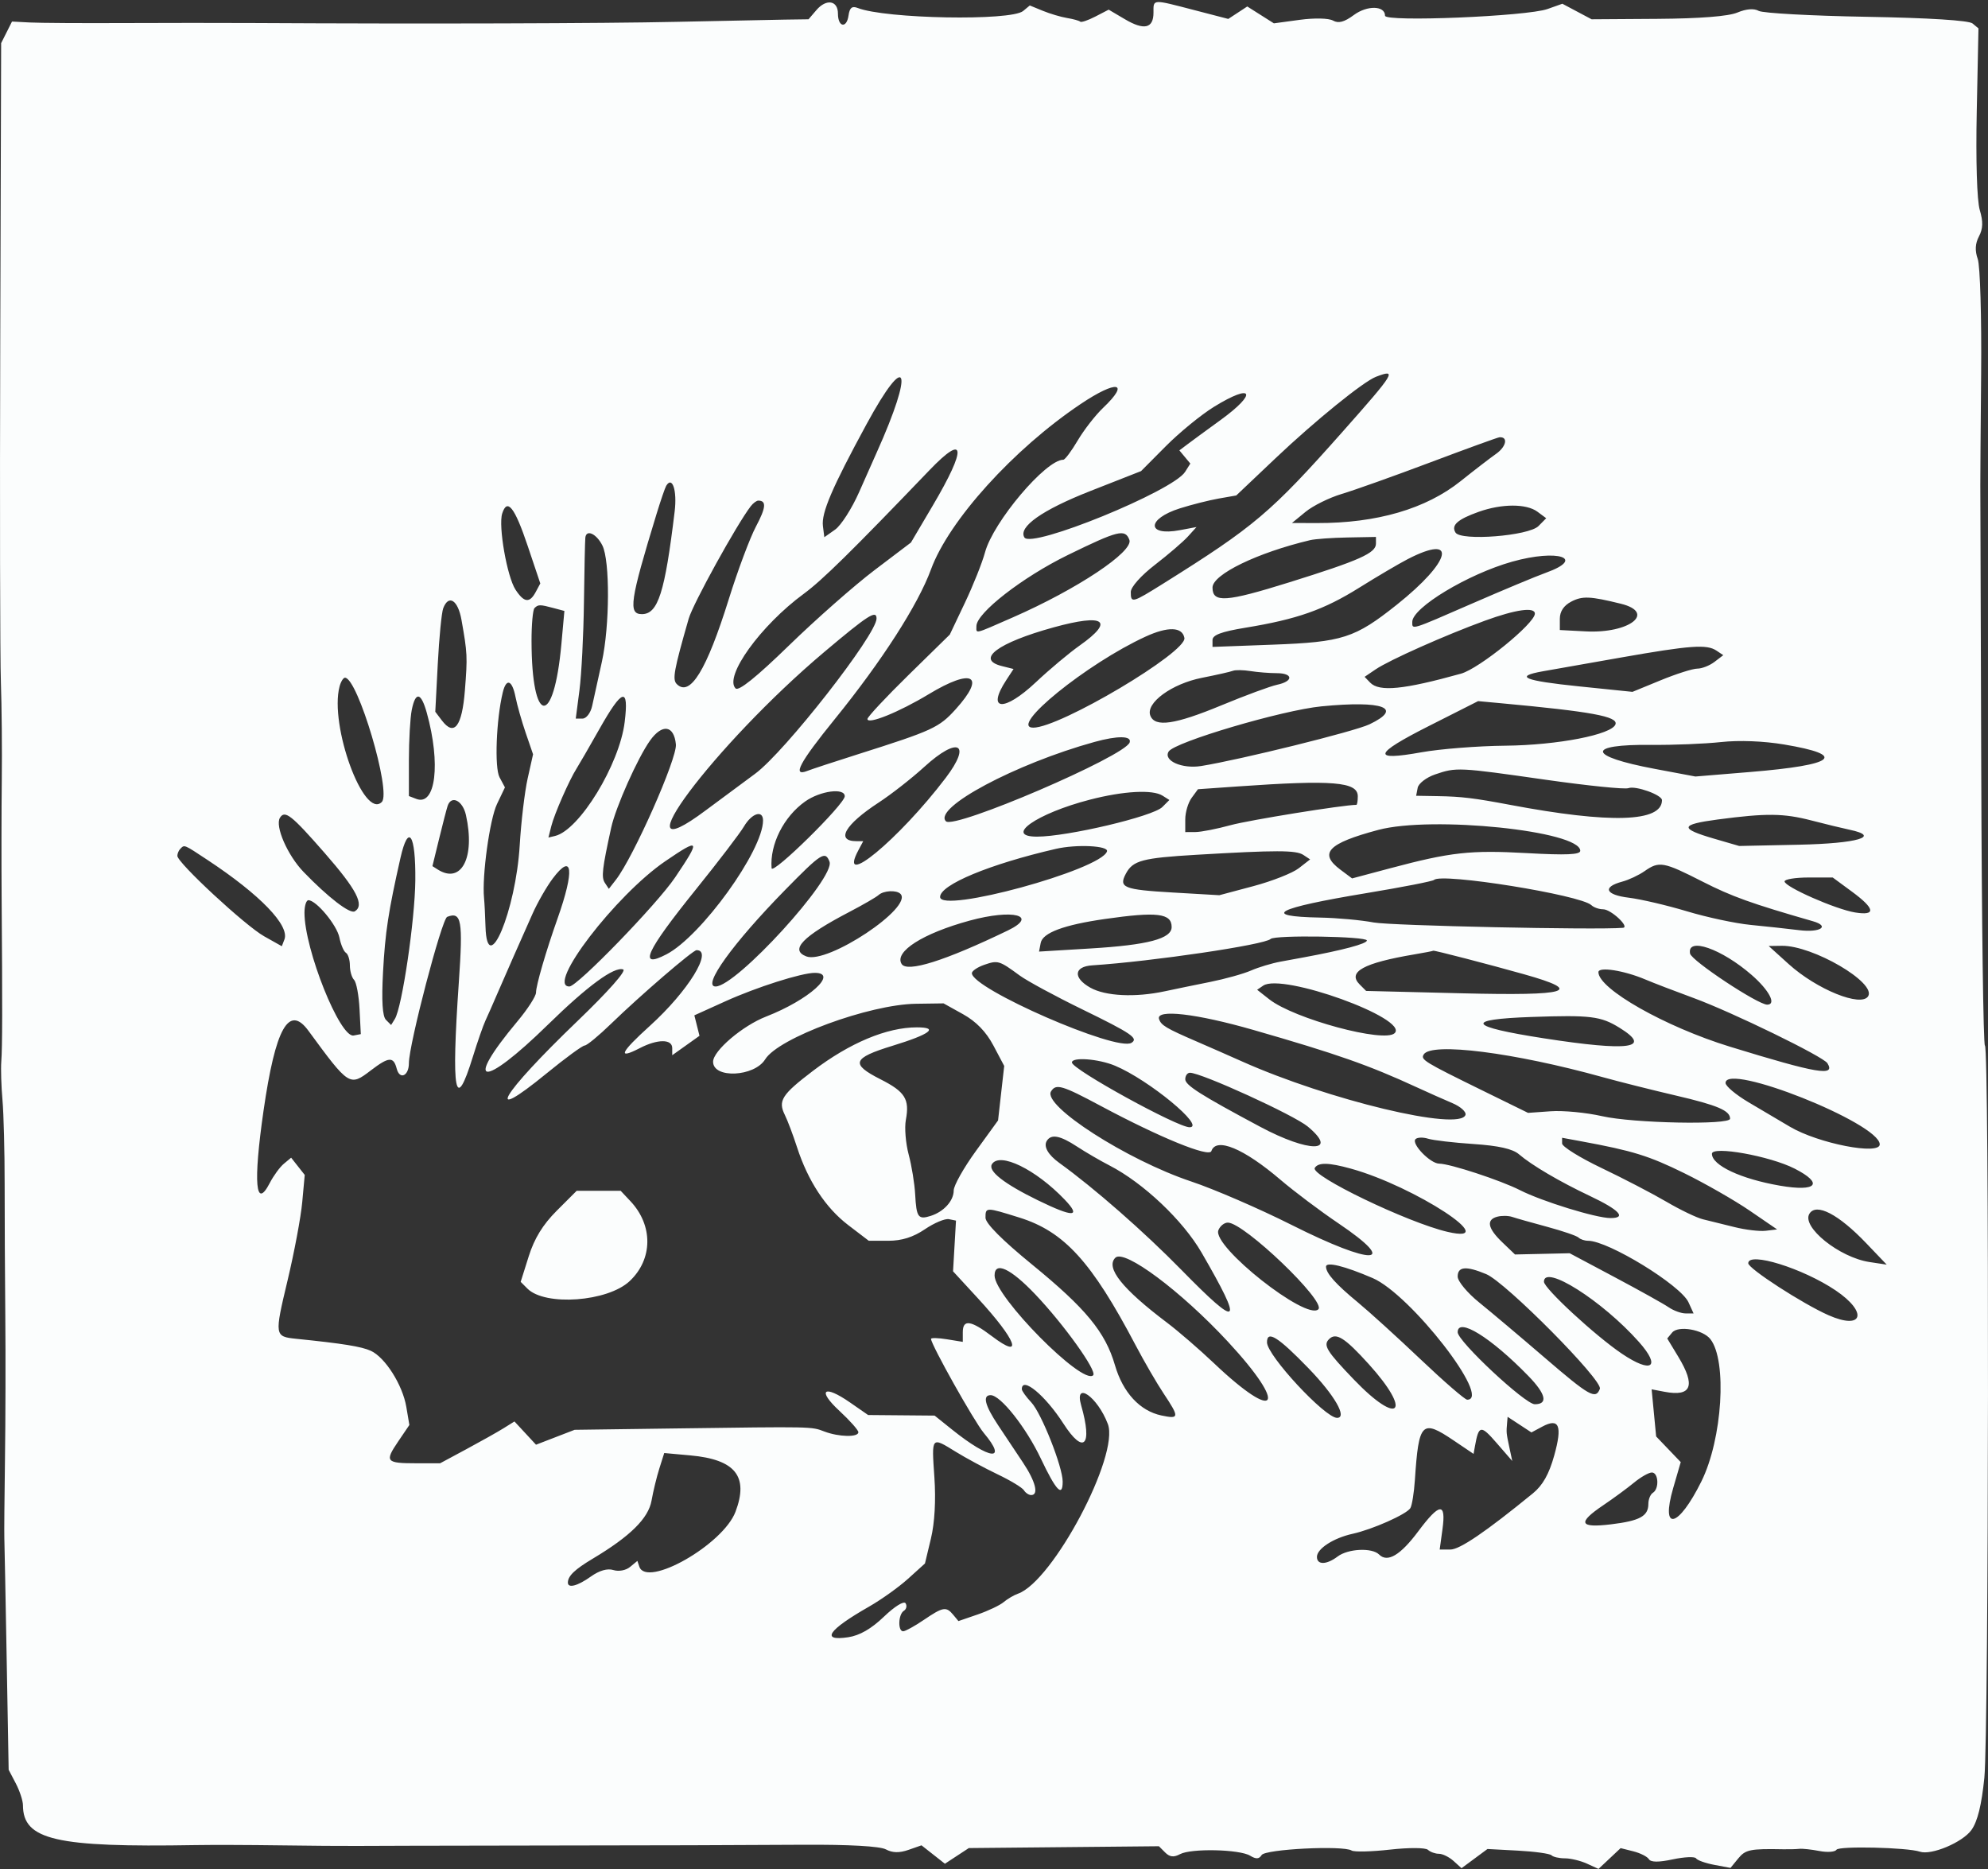 <svg width="300" height="282" viewBox="0 0 300 282" fill="none" xmlns="http://www.w3.org/2000/svg">
<rect x="0" y="0" width="300" height="282" fill="#333333" stroke="none"/>
<path fill-rule="evenodd" clip-rule="evenodd" d="M123.199 1.522L122.011 2.91L118.407 2.96C116.425 2.989 109.099 3.139 102.128 3.294C91.034 3.541 63.831 3.618 38.068 3.474C33.546 3.449 24.759 3.452 18.541 3.48C12.324 3.509 6.016 3.469 4.524 3.393L1.812 3.252L0.992 4.881L0.172 6.509L0.037 51.47C-0.038 76.198 0.005 99.36 0.133 102.94C0.26 106.519 0.322 113.148 0.269 117.67C0.217 122.192 0.207 130.208 0.246 135.483C0.369 151.838 0.357 158.015 0.195 160.148C0.11 161.279 0.19 163.899 0.373 165.972C0.557 168.044 0.704 173.748 0.701 178.647C0.698 183.546 0.742 192.487 0.799 198.516C0.856 204.545 0.835 214.257 0.752 220.098C0.669 225.938 0.625 231.334 0.655 232.088C0.683 232.841 0.842 241.011 1.007 250.244L1.306 267.029L2.383 269.085C2.975 270.215 3.462 271.7 3.464 272.384C3.482 277.62 8.416 278.758 29.504 278.392C31.953 278.349 37.657 278.367 42.179 278.431C46.7 278.496 51.942 278.536 53.826 278.52C55.71 278.504 65.884 278.479 76.435 278.466C103.308 278.429 108.5 278.415 121.132 278.342C128.125 278.301 132.788 278.561 133.685 279.041C134.677 279.572 135.713 279.595 137.086 279.117L139.06 278.428L140.826 279.817L142.591 281.206L144.395 280.024L146.199 278.842L160.543 278.704L174.887 278.566L175.831 279.511C176.521 280.2 177.126 280.267 178.08 279.757C179.753 278.861 187.054 279.023 188.648 279.991C189.546 280.538 190.004 280.512 190.389 279.894C190.945 279.003 202.68 278.414 203.973 279.213C204.357 279.451 206.958 279.389 209.752 279.076C212.609 278.756 215.118 278.769 215.484 279.106C215.841 279.435 216.588 279.704 217.142 279.704C217.697 279.704 218.691 280.194 219.351 280.791L220.552 281.878L222.51 280.43L224.468 278.982L229.071 279.228C231.601 279.364 233.878 279.68 234.13 279.932C234.382 280.183 235.292 280.39 236.154 280.39C237.015 280.39 238.509 280.749 239.472 281.188L241.224 281.986L242.892 280.419L244.56 278.851L246.476 279.332C247.529 279.597 248.587 280.13 248.826 280.518C249.121 280.995 250.287 281.003 252.44 280.544C254.188 280.172 255.764 280.103 255.943 280.393C256.122 280.682 257.365 281.125 258.705 281.377L261.142 281.834L262.31 280.407C263.405 279.069 264.117 278.924 269.13 279.022C269.977 279.038 271.057 279.01 271.528 278.958C271.999 278.906 273.367 279.054 274.569 279.286C275.771 279.519 276.926 279.431 277.135 279.091C277.499 278.503 287.834 278.746 289.719 279.386C291.44 279.97 296.161 277.986 297.5 276.116C298.421 274.83 299.034 272.349 299.449 268.237C300.127 261.518 300.207 157.751 299.534 157.75C299.298 157.749 299.049 139.019 298.98 116.128C298.913 93.236 298.849 73.89 298.841 73.136C298.831 72.382 298.887 64.829 298.964 56.35C299.041 47.872 298.812 40.104 298.455 39.088C298.006 37.813 298.062 36.753 298.638 35.663C299.249 34.503 299.28 33.446 298.758 31.685C298.332 30.253 298.149 24.251 298.303 16.784L298.561 4.281L297.669 3.541C297.112 3.078 291.089 2.7 281.647 2.534C273.326 2.388 266.014 1.987 265.4 1.643C264.681 1.241 263.527 1.332 262.167 1.898C260.806 2.464 256.508 2.801 250.117 2.844L240.183 2.91L237.976 1.737L235.77 0.565L233.523 1.362C230.403 2.469 209.009 3.351 209.009 2.372C209.009 0.84 206.319 0.776 204.31 2.261C202.863 3.331 201.985 3.566 201.161 3.105C200.506 2.738 198.357 2.691 196.127 2.993L192.237 3.522L190.228 2.249L188.219 0.977L186.785 1.917L185.352 2.856L180.223 1.524C173.796 -0.145 174.067 -0.161 174.067 1.903C174.067 4.289 172.659 4.616 169.758 2.904L167.306 1.457L165.293 2.499C164.185 3.071 163.157 3.419 163.008 3.269C162.86 3.121 161.972 2.873 161.037 2.719C160.102 2.565 158.452 2.076 157.369 1.632L155.402 0.825L154.398 1.658C152.548 3.193 133.608 2.845 129.417 1.199C128.573 0.868 128.212 1.169 128.047 2.344C127.764 4.341 126.45 4.102 126.45 2.053C126.45 0.061 124.695 -0.226 123.199 1.522ZM207.639 56.852C205.736 57.58 198.433 63.502 192.473 69.151L186.557 74.757L183.908 75.222C182.453 75.478 179.819 76.143 178.056 76.701C173.008 78.298 172.996 80.941 178.042 79.994L180.557 79.522L179.265 80.949C178.555 81.734 176.324 83.649 174.308 85.205C172.181 86.845 170.642 88.574 170.642 89.32C170.642 91.048 170.833 90.998 175.564 88.038C189.308 79.437 191.772 77.351 202.561 65.189C210.533 56.202 210.896 55.605 207.639 56.852ZM130.736 64.058C125.547 73.616 123.933 77.388 124.183 79.374L124.395 81.056L126.025 79.907C126.922 79.275 128.555 76.722 129.654 74.234C130.754 71.746 131.931 69.094 132.27 68.34C138.014 55.586 136.949 52.613 130.736 64.058ZM163.05 60.977C152.932 67.772 143.191 78.539 140.492 85.912C138.541 91.243 133.078 99.743 125.973 108.503C120.644 115.072 119.497 117.233 121.826 116.317C122.485 116.057 125.954 114.917 129.533 113.783C140.747 110.23 141.712 109.785 144.22 107.009C148.843 101.891 146.777 100.74 140.153 104.741C135.675 107.446 130.904 109.376 130.904 108.483C130.904 108.173 133.7 105.181 137.117 101.833L143.33 95.746L145.609 90.95C146.862 88.312 148.227 84.891 148.642 83.348C149.881 78.747 157.808 69.368 160.458 69.368C160.712 69.368 161.692 68.057 162.636 66.456C163.58 64.855 165.306 62.639 166.47 61.532C170.597 57.608 168.561 57.277 163.05 60.977ZM183.214 61.37C181.273 62.566 178 65.24 175.939 67.312L172.192 71.081L164.542 74.086C157.269 76.943 153.615 79.517 154.591 81.096C155.651 82.812 177.011 74.092 178.837 71.198L179.627 69.945L178.801 68.95L177.974 67.954L179.276 66.974C179.991 66.434 182.188 64.825 184.158 63.398C189.845 59.279 189.124 57.728 183.214 61.37ZM215.86 69.759C210.396 71.817 204.384 73.959 202.5 74.52C200.616 75.081 198.15 76.298 197.019 77.225L194.964 78.91L198.732 78.921C207.767 78.948 215.19 76.78 220.435 72.582C222.408 71.003 224.813 69.152 225.779 68.469C227.318 67.382 227.614 65.872 226.268 65.98C226.008 66 221.324 67.701 215.86 69.759ZM140.249 70.955C128.509 83.193 124.084 87.544 121.297 89.59C114.786 94.37 109.223 102.087 111.005 103.869C111.463 104.327 114.142 102.173 119.071 97.381C123.129 93.436 128.929 88.329 131.958 86.033L137.466 81.859L140.764 76.273C145.932 67.521 145.713 65.258 140.249 70.955ZM100.534 73.296C100.36 73.585 99.698 75.517 99.064 77.59C95.062 90.674 94.772 92.662 96.862 92.662C99.3 92.662 100.333 89.428 101.812 77.15C102.192 73.993 101.457 71.773 100.534 73.296ZM113.285 76.391C111.167 79.147 104.575 91.094 103.927 93.348C101.695 101.123 101.439 102.524 102.125 103.211C104.129 105.215 106.628 101.134 109.986 90.378C111.333 86.063 113.176 81.14 114.081 79.438C115.596 76.588 115.69 75.534 114.43 75.534C114.162 75.534 113.647 75.92 113.285 76.391ZM75.783 77.487C75.181 79.383 76.521 87.03 77.797 88.976C79.085 90.943 79.925 91.037 80.845 89.318L81.535 88.03L79.621 82.337C77.668 76.523 76.541 75.098 75.783 77.487ZM223.14 77.226C219.945 78.365 218.959 79.246 219.643 80.353C220.456 81.667 230.696 80.865 232.168 79.371L233.331 78.191L232.002 77.205C230.344 75.977 226.62 75.985 223.14 77.226ZM88.33 81.13C88.278 81.632 88.183 86.051 88.119 90.95C88.055 95.848 87.751 101.784 87.444 104.138L86.885 108.421H87.912C88.477 108.421 89.126 107.572 89.354 106.536C89.582 105.501 90.244 102.494 90.826 99.856C92.016 94.456 92.059 84.6 90.902 82.3C90.006 80.518 88.466 79.817 88.33 81.13ZM161.146 83.741C154.293 87.093 147.347 92.493 147.347 94.469C147.347 95.654 146.87 95.768 152.835 93.156C162.553 88.9 171.104 83.208 170.427 81.445C169.784 79.769 168.744 80.026 161.146 83.741ZM197.704 81.5C189.734 83.392 182.974 86.674 182.974 88.652C182.974 90.987 184.979 90.852 194.51 87.879C205.176 84.552 207.639 83.454 207.639 82.025V81.015L203.357 81.095C201.002 81.138 198.458 81.321 197.704 81.5ZM212.435 84.362C211.116 85.042 207.813 86.988 205.095 88.686C199.765 92.016 195.726 93.435 187.941 94.712C184.314 95.308 182.974 95.808 182.974 96.568V97.608L192.054 97.27C202.599 96.878 204.45 96.283 210.777 91.248C219.025 84.685 220.048 80.436 212.435 84.362ZM228.193 84.746C221.513 86.626 213.12 91.686 213.12 93.831C213.12 95.045 212.762 95.154 222.177 91.052C226.805 89.036 231.799 86.952 233.277 86.42C239.391 84.219 235.092 82.804 228.193 84.746ZM237.1 90.78C235.977 91.367 235.387 92.258 235.387 93.368V95.06L239.296 95.265C245.912 95.611 249.96 92.416 244.585 91.091C239.94 89.947 238.786 89.898 237.1 90.78ZM66.886 91.772C66.64 92.412 66.27 96.189 66.063 100.165L65.687 107.393L66.68 108.703C68.539 111.156 69.723 109.618 70.153 104.193C70.56 99.063 70.537 98.574 69.639 93.519C69.108 90.533 67.703 89.641 66.886 91.772ZM80.661 91.749C80.409 92 80.207 94.236 80.211 96.716C80.232 109.475 83.571 109.826 84.716 97.191L85.17 92.181L83.543 91.746C81.475 91.193 81.216 91.193 80.661 91.749ZM224.082 93.652C218.132 95.82 209.67 99.588 207.6 100.99L205.926 102.123L206.765 102.994C208.138 104.417 211.802 104.057 220.47 101.645C223.23 100.877 231.619 94.063 231.619 92.588C231.619 91.549 228.734 91.956 224.082 93.652ZM124.353 98.403C107.82 112.341 92.651 132.626 106.518 122.254C108.437 120.819 111.786 118.338 113.96 116.741C118.428 113.459 132.274 95.76 132.274 93.331C132.274 91.98 131.02 92.783 124.353 98.403ZM158.994 94.659C150.554 96.987 147.193 99.496 151.175 100.496L152.949 100.94L151.861 102.601C148.789 107.288 151.507 107.474 156.352 102.907C158.371 101.005 161.333 98.525 162.934 97.393C168.257 93.635 166.678 92.539 158.994 94.659ZM172.87 96.055C164.028 100.11 152.089 109.791 155.932 109.791C159.959 109.791 179.143 98.397 178.733 96.249C178.414 94.571 176.261 94.501 172.87 96.055ZM244.636 99.205C239.549 100.099 234.231 101.036 232.818 101.287C228.418 102.07 229.95 102.706 238.299 103.563L246.349 104.389L250.617 102.637C252.965 101.673 255.45 100.884 256.139 100.884C256.828 100.884 257.99 100.428 258.722 99.869L260.052 98.855L259.024 98.167C257.561 97.189 255.11 97.365 244.636 99.205ZM186.057 101.212C185.68 101.361 183.573 101.837 181.376 102.271C176.819 103.171 172.859 106.069 173.589 107.971C174.28 109.772 177.284 109.337 184.344 106.411C187.924 104.928 191.7 103.534 192.737 103.314C195.219 102.787 195.159 101.569 192.651 101.569C191.568 101.569 189.795 101.428 188.712 101.255C187.629 101.083 186.434 101.063 186.057 101.212ZM51.237 103.594C49.698 109.48 54.91 123.711 57.615 121.007C59.099 119.523 53.98 102.254 52.056 102.254C51.799 102.254 51.43 102.857 51.237 103.594ZM75.869 104.481C74.883 108.564 74.606 115.83 75.382 117.279L76.198 118.804L74.997 121.32C73.9 123.621 72.718 132.182 73.043 135.483C73.117 136.237 73.217 138.19 73.265 139.822C73.499 147.764 77.836 137.432 78.429 127.521C78.64 123.987 79.18 119.457 79.627 117.453L80.442 113.811L79.339 110.602C78.733 108.837 78.038 106.391 77.795 105.166C77.284 102.582 76.403 102.269 75.869 104.481ZM62.133 107.136C61.898 108.314 61.705 111.715 61.705 114.694V120.111L62.832 120.543C65.749 121.663 66.532 115.217 64.409 107.564C63.541 104.434 62.705 104.277 62.133 107.136ZM90.474 109.962C88.93 112.694 87.37 115.392 87.009 115.957C85.914 117.672 83.651 122.828 83.193 124.653L82.761 126.37L83.764 126.131C87.431 125.256 93.49 115.34 94.269 108.934C94.922 103.581 93.929 103.85 90.474 109.962ZM199.417 106.576C193.516 107.15 177.241 111.962 176.356 113.393C175.506 114.768 178.367 116.043 181.261 115.579C187.152 114.633 204.406 110.362 206.645 109.294C211.835 106.819 208.767 105.665 199.417 106.576ZM215.604 109.554C207.24 113.782 206.935 114.866 214.49 113.509C217.316 113.001 223.02 112.553 227.165 112.512C235.059 112.434 243.287 110.834 243.789 109.278C244.167 108.103 240.16 107.368 226.48 106.104L223.054 105.788L215.604 109.554ZM98.092 111.741C96.226 114.361 92.91 121.793 92.237 124.864C90.871 131.089 90.724 132.366 91.279 133.208L91.877 134.113L92.943 132.743C95.594 129.335 102.201 114.424 101.996 112.313C101.715 109.42 99.931 109.159 98.092 111.741ZM165.16 111.948C153.24 115.242 140.746 121.917 142.75 123.92C144.002 125.173 169.785 114.103 170.473 112.018C170.806 111.008 168.66 110.98 165.16 111.948ZM259.709 111.964C257.26 112.231 252.543 112.422 249.227 112.388C239.258 112.285 239.499 114.091 249.709 116.009L255.847 117.162L264.106 116.481C277.023 115.416 278.848 113.946 269.253 112.333C266.136 111.81 262.435 111.667 259.709 111.964ZM139.468 115.719C137.584 117.438 134.487 119.859 132.587 121.099C127.491 124.425 126.064 126.919 129.255 126.919H130.266L129.557 128.244C126.247 134.43 135.642 126.666 142.703 117.382C146.696 112.131 144.588 111.047 139.468 115.719ZM216.554 116.852C215.24 117.302 214.061 118.21 213.935 118.869L213.704 120.068L217.009 120.124C220.545 120.184 222.447 120.414 227.85 121.433C243.027 124.296 250.802 124.057 250.802 120.73C250.802 119.935 246.81 118.506 245.738 118.917C245.2 119.123 239.568 118.55 233.222 117.645C220.036 115.761 219.778 115.749 216.554 116.852ZM186.843 118.656L180.778 119.081L179.82 120.391C179.294 121.111 178.863 122.566 178.863 123.624V125.549L180.405 125.541C181.252 125.537 183.642 125.069 185.714 124.501C188.505 123.737 202.743 121.438 204.683 121.438C204.802 121.438 204.898 120.857 204.898 120.148C204.898 117.962 201.137 117.651 186.843 118.656ZM121.508 120.924C118.264 123.217 116.152 127.41 116.437 130.996C116.525 132.105 127.478 121.334 127.478 120.139C127.478 118.831 123.784 119.317 121.508 120.924ZM164.475 120.655C156.445 122.731 151.43 126.234 156.487 126.234C161.083 126.234 173.981 123.188 175.401 121.768L176.465 120.704L175.437 120.053C173.934 119.103 169.549 119.343 164.475 120.655ZM67.546 121.609C67.39 122.081 66.811 124.315 66.259 126.575L65.255 130.684L66.049 131.189C69.626 133.465 71.742 129.393 70.314 122.98C69.823 120.775 68.102 119.923 67.546 121.609ZM42.245 123.387C41.468 124.643 43.386 129.048 45.799 131.549C49.514 135.401 52.824 137.946 53.542 137.503C55.042 136.576 53.837 134.242 49.005 128.715C43.983 122.97 42.987 122.186 42.245 123.387ZM112.271 124.696C111.658 125.735 108.411 129.988 105.056 134.149C97.435 143.6 96.226 146.253 100.571 143.991C105.815 141.262 115.146 128.334 115.146 123.798C115.146 122.157 113.459 122.684 112.271 124.696ZM259.195 123.65C253.504 124.405 253.4 125.012 258.696 126.551L262.454 127.644L271.474 127.453C280.339 127.265 283.925 126.204 279.113 125.193C278.049 124.97 275.464 124.342 273.367 123.798C269.145 122.702 266.552 122.676 259.195 123.65ZM207.981 125.221C200.367 127.254 198.955 128.742 202.284 131.228L204.038 132.537L209.778 131.008C218.932 128.57 221.873 128.244 230.42 128.72C236.351 129.051 238.47 128.958 238.47 128.37C238.47 125.366 216.093 123.055 207.981 125.221ZM60.429 129.457C58.607 137.514 58.123 140.683 57.801 146.685C57.569 151 57.713 153.347 58.24 153.874L59.021 154.656L59.584 153.746C60.676 151.979 62.617 138.83 62.675 132.809C62.741 125.83 61.626 124.164 60.429 129.457ZM27.22 128.061C26.969 128.312 26.763 128.794 26.763 129.133C26.763 130.171 37.006 139.665 39.85 141.264L42.529 142.769L42.921 141.749C43.732 139.635 39.248 134.996 31.354 129.778C27.701 127.364 27.854 127.428 27.22 128.061ZM100.406 129.935C92.898 135.056 82.338 148.844 85.924 148.844C87.113 148.844 99.147 136.434 101.87 132.4C105.782 126.603 105.641 126.364 100.406 129.935ZM159.337 128.079C149.356 130.381 141.866 133.492 141.866 135.336C141.866 137.876 166.144 131.249 167.051 128.461C167.332 127.6 162.461 127.359 159.337 128.079ZM180.576 128.97C172.389 129.452 170.965 129.831 169.906 131.81C168.776 133.921 169.547 134.233 176.957 134.663L184.002 135.072L189.14 133.703C191.966 132.95 195.049 131.735 195.991 131.002L197.704 129.67L196.677 128.99C195.582 128.266 192.597 128.263 180.576 128.97ZM118.474 134.284C110.595 142.324 105.898 148.844 107.986 148.844C111.122 148.844 126.106 132.428 125.177 130.009C124.533 128.331 123.934 128.712 118.474 134.284ZM83.407 132.559C82.482 133.79 81.109 136.186 80.357 137.881C79.605 139.577 78.305 142.506 77.469 144.39C76.633 146.274 75.487 148.895 74.923 150.214C74.359 151.533 73.611 153.228 73.26 153.982C72.909 154.736 72.055 157.189 71.361 159.434C68.678 168.112 68.084 164.958 69.241 148.184C69.884 138.856 69.643 137.507 67.484 138.336C66.664 138.651 61.705 157.596 61.705 160.413C61.705 162.346 60.318 162.973 59.866 161.245C59.379 159.382 58.679 159.431 55.942 161.519C52.763 163.944 52.686 163.895 46.544 155.524C43.586 151.491 41.568 155.096 39.761 167.64C38.197 178.503 38.56 182.651 40.712 178.489C41.281 177.39 42.238 176.083 42.84 175.584L43.935 174.675L44.96 175.976L45.986 177.277L45.609 181.387C45.402 183.648 44.407 188.957 43.398 193.184C41.401 201.554 41.418 201.665 44.721 202.003C51.789 202.725 54.543 203.169 55.96 203.815C58.12 204.799 60.754 208.959 61.314 212.271L61.776 215.006L60.086 217.496C58.026 220.531 58.234 220.783 62.805 220.783H66.417L70.398 218.644C72.588 217.467 75.112 216.047 76.007 215.489L77.634 214.473L79.262 216.227L80.888 217.982L83.801 216.858L86.712 215.734L101.785 215.53C122.866 215.244 122.418 215.235 124.405 215.991C126.59 216.821 129.533 216.882 129.533 216.097C129.533 215.781 128.249 214.333 126.678 212.88C123.256 209.714 124.3 208.857 128.248 211.592L131.004 213.502L136.022 213.545L141.04 213.589L143.679 215.705C149.408 220.296 152.135 220.585 148.461 216.211C147.021 214.496 140.496 202.868 140.496 202.016C140.496 201.834 141.575 201.86 142.894 202.074L145.291 202.464V201.004C145.291 199.028 146.493 199.194 149.691 201.615C154.56 205.299 153.413 202.233 147.536 195.853L143.82 191.819L144.042 187.994L144.264 184.168L143.197 183.952C142.61 183.833 140.978 184.518 139.569 185.474C137.808 186.669 136.087 187.211 134.055 187.211H131.101L128.003 184.846C124.589 182.24 121.927 178.187 120.27 173.079C119.674 171.243 118.853 169.067 118.446 168.245C117.375 166.086 117.96 165.164 122.685 161.571C128.239 157.347 133.822 155.01 138.358 155.01C141.745 155.01 140.38 156.044 134.684 157.791C128.625 159.65 128.309 160.533 132.873 162.846C136.59 164.728 137.284 165.842 136.698 168.976C136.479 170.15 136.67 172.498 137.123 174.194C137.576 175.889 138.018 178.598 138.104 180.214C138.29 183.682 138.56 184.057 140.44 183.461C142.431 182.828 143.921 181.183 143.921 179.615C143.921 178.883 145.426 176.207 147.267 173.669L150.612 169.055L151.076 164.944L151.541 160.833L149.909 157.75C148.816 155.683 147.309 154.128 145.334 153.03L142.389 151.392L138.228 151.451C131.165 151.551 117.474 156.593 115.472 159.832C113.834 162.483 107.609 162.773 107.609 160.198C107.609 158.551 112.053 154.765 115.609 153.382C122.043 150.879 126.602 146.788 122.959 146.788C120.958 146.788 114.177 148.944 109.449 151.085L104.781 153.198L105.169 154.741L105.556 156.285L103.5 157.75L101.443 159.214V158.139C101.443 156.753 99.235 156.754 96.549 158.144C93.105 159.924 93.607 158.821 98.082 154.772C103.838 149.563 107.66 143.362 105.116 143.362C104.555 143.362 96.641 150.175 92.225 154.458C90.358 156.269 88.561 157.75 88.231 157.75C87.902 157.75 85.327 159.634 82.509 161.936C72.803 169.868 75.565 165.176 87.154 154.049C91.759 149.627 94.571 146.454 94.043 146.272C92.688 145.806 88.658 148.763 82.677 154.613C72.747 164.324 69.817 163.982 78.103 154.079C79.635 152.248 80.889 150.302 80.889 149.754C80.889 148.685 82.389 143.525 84.121 138.638C86.743 131.242 86.425 128.54 83.407 132.559ZM248.167 131.445C247.304 132.05 245.791 132.76 244.805 133.023C241.763 133.837 242.243 135.013 245.794 135.448C247.607 135.67 251.556 136.594 254.571 137.501C257.585 138.409 261.902 139.33 264.162 139.55C266.423 139.77 269.738 140.13 271.528 140.35C274.702 140.74 276.206 139.753 273.583 139C264.274 136.325 261.342 135.272 256.898 133.008C251.019 130.013 250.375 129.898 248.167 131.445ZM216.411 132.763C216.211 132.963 211.613 133.86 206.191 134.758C192.475 137.028 190.12 138.275 199.222 138.447C201.779 138.495 205.412 138.827 207.296 139.185C209.865 139.672 240.93 140.338 244.914 139.991C245.993 139.897 243.106 137.196 241.926 137.196C241.306 137.196 240.507 136.917 240.148 136.575C238.533 135.032 217.516 131.658 216.411 132.763ZM269.301 132.992C269.301 133.805 277.013 137.2 279.937 137.674C283.148 138.195 282.978 137.115 279.443 134.515L276.568 132.4H272.934C270.936 132.4 269.301 132.667 269.301 132.992ZM132.582 135.045C132.225 135.369 130.236 136.519 128.163 137.601C121.119 141.278 119.136 143.329 121.679 144.305C124.868 145.529 137.889 136.874 135.88 134.865C135.277 134.262 133.33 134.367 132.582 135.045ZM45.947 137.71C45.946 143.256 51.305 156.636 53.368 156.239L54.449 156.031L54.257 152.266C54.152 150.195 53.781 148.208 53.432 147.85C53.083 147.492 52.798 146.509 52.798 145.664C52.798 144.819 52.53 143.963 52.202 143.76C51.873 143.557 51.431 142.522 51.219 141.46C50.843 139.579 47.725 135.826 46.539 135.826C46.213 135.826 45.947 136.674 45.947 137.71ZM146.319 138.906C139.253 140.835 134.917 143.598 136.058 145.444C136.881 146.777 142.598 144.975 152.088 140.394C156.786 138.127 152.874 137.117 146.319 138.906ZM166.722 138.662C160.539 139.55 157.343 140.742 157.048 142.271L156.797 143.577L164.576 143.107C173.222 142.584 176.808 141.637 176.808 139.872C176.808 137.792 174.617 137.529 166.722 138.662ZM191.744 141.673C190.867 142.549 173.895 145.059 164.825 145.654C162.052 145.836 161.899 147.532 164.522 149.015C166.807 150.307 171.3 150.527 175.78 149.566C177.287 149.243 180.37 148.608 182.631 148.155C184.892 147.701 187.667 146.926 188.798 146.431C189.928 145.937 191.932 145.334 193.251 145.092C194.57 144.851 196.111 144.568 196.677 144.463C202.683 143.352 206.269 142.394 206.269 141.903C206.269 141.271 192.366 141.05 191.744 141.673ZM255.039 143.876C255.241 144.947 265.265 151.584 266.678 151.584C268.12 151.584 266.978 149.403 264.334 147.104C259.775 143.14 254.558 141.329 255.039 143.876ZM269.927 145.467C274.163 149.296 280.867 152.008 281.914 150.315C283.18 148.265 273.545 142.639 268.879 142.705L266.903 142.734L269.927 145.467ZM213.462 143.996C205.756 145.295 203.291 146.649 205.185 148.542L206.155 149.514L220.6 149.871C236.848 150.273 239.141 149.575 230.016 147.007C224.586 145.479 216.382 143.352 216.287 143.448C216.241 143.495 214.97 143.742 213.462 143.996ZM148.546 145.567C147.51 145.925 146.662 146.496 146.662 146.837C146.662 149.178 168.521 158.718 170.742 157.346C171.846 156.663 170.748 155.916 163.293 152.282C159.233 150.302 154.986 148.004 153.856 147.173C150.795 144.925 150.589 144.863 148.546 145.567ZM241.21 146.684C241.21 149.21 251.303 154.93 261.043 157.923C274.265 161.987 277.023 162.454 275.767 160.422C275.149 159.421 261.413 152.728 255.598 150.593C252.772 149.555 249.489 148.295 248.302 147.791C245.066 146.419 241.21 145.817 241.21 146.684ZM190.624 148.715L189.709 149.338L191.537 150.776C195.293 153.73 208.937 157.411 210.465 155.883C212.654 153.694 193.483 146.768 190.624 148.715ZM174.907 153.762C175.222 154.706 175.961 155.147 180.576 157.142C182.46 157.957 185.543 159.311 187.427 160.152C200.504 165.991 220.272 170.725 221.146 168.227C221.306 167.772 220.413 166.967 219.162 166.439C217.912 165.91 215.501 164.838 213.805 164.056C206.573 160.72 201.717 159.016 189.14 155.4C180.525 152.923 174.393 152.217 174.907 153.762ZM231.105 153.443C220.85 153.8 221.482 154.882 232.989 156.666C245.904 158.669 249.417 158.176 244.386 155.067C241.561 153.321 240.021 153.133 231.105 153.443ZM214.846 159.098C214.359 159.888 214.88 160.207 223.739 164.552L230.591 167.913L234.017 167.67C235.901 167.536 239.388 167.87 241.767 168.412C246.463 169.483 261.079 169.773 261.079 168.796C261.079 167.569 259.203 166.768 252.858 165.289C249.278 164.454 244.345 163.214 241.896 162.534C228.49 158.809 216.005 157.223 214.846 159.098ZM161.76 160.32C161.811 161.362 177.666 170.083 179.511 170.083C182.03 170.083 173.364 162.929 168.264 160.798C165.754 159.75 161.718 159.452 161.76 160.32ZM178.863 162.837C178.863 163.74 181.191 165.216 190.168 170.012C197.545 173.951 202.086 173.93 197.353 169.979C195.28 168.248 181.288 161.861 179.569 161.861C179.181 161.861 178.863 162.3 178.863 162.837ZM260.395 163.403C260.396 163.874 261.958 165.184 263.867 166.315C265.776 167.445 268.595 169.111 270.131 170.017C274.4 172.535 283.713 174.348 283.663 172.652C283.57 169.456 260.392 160.243 260.395 163.403ZM158.606 164.674C157.284 166.814 170.069 175.029 179.754 178.263C183.221 179.421 190.038 182.371 194.904 184.817C207.252 191.027 211.321 190.886 201.965 184.572C199.222 182.721 195.291 179.766 193.23 178.007C187.682 173.271 183.517 171.543 182.802 173.68C182.47 174.672 175.047 171.643 166.132 166.877C160.254 163.734 159.351 163.471 158.606 164.674ZM157.966 172.138C157.443 172.986 158.159 174.242 159.868 175.473C165.122 179.258 172.655 185.859 178.307 191.63C187.124 200.631 187.749 200.086 181.327 188.999C178.503 184.123 172.526 178.472 167.41 175.839C166.017 175.123 163.819 173.842 162.525 172.995C159.972 171.321 158.628 171.069 157.966 172.138ZM213.61 171.876C212.929 172.557 215.83 175.562 217.179 175.573C218.827 175.586 226.449 178.087 229.367 179.571C232.707 181.27 240.865 183.785 243.036 183.785C245.519 183.785 244.372 182.556 239.929 180.454C235.368 178.297 231.126 175.803 229.221 174.161C228.274 173.345 226.156 172.866 222.369 172.613C219.355 172.412 216.264 172.05 215.501 171.81C214.737 171.57 213.887 171.6 213.61 171.876ZM235.729 172.531C235.729 173.003 238.407 174.669 241.68 176.232C244.953 177.794 249.357 180.084 251.467 181.321C253.576 182.558 256.063 183.751 256.992 183.973C257.921 184.194 260.051 184.721 261.724 185.141C263.398 185.562 265.534 185.815 266.471 185.702L268.176 185.498L264.039 182.667C261.764 181.111 257.315 178.564 254.153 177.009C248.828 174.39 246.398 173.637 238.641 172.207L235.729 171.67V172.531ZM258.339 174.087C258.339 175.833 262.712 177.882 268.612 178.899C274.173 179.858 275.261 178.59 270.821 176.325C267.083 174.418 258.339 172.851 258.339 174.087ZM149.687 175.658C149.056 176.678 151.495 178.595 156.596 181.089C161.97 183.717 163.239 183.689 160.664 180.998C156.283 176.42 150.849 173.777 149.687 175.658ZM198.408 176.219C197.695 177.373 212.414 184.462 218.433 185.864C227.041 187.869 213.478 178.99 203.871 176.33C200.497 175.396 198.936 175.364 198.408 176.219ZM84.013 182.68C81.921 184.772 80.637 186.86 79.79 189.548L78.573 193.41L79.592 194.43C82.27 197.107 91.7 196.416 95.018 193.299C98.528 190.001 98.581 184.905 95.144 181.246L93.667 179.675H90.343H87.019L84.013 182.68ZM148.717 183.737C148.717 184.583 151.234 187.113 155.713 190.77C163.86 197.422 166.801 200.99 168.253 205.985C169.454 210.115 172.016 212.886 175.266 213.571C177.975 214.142 178.003 213.868 175.602 210.263C174.562 208.7 172.656 205.419 171.368 202.969C164.741 190.373 160.596 185.822 153.829 183.71C148.755 182.126 148.717 182.127 148.717 183.737ZM273.051 183.13C271.824 185.115 277.569 189.734 282.119 190.42L284.717 190.813L281.633 187.587C277.441 183.2 274.085 181.457 273.051 183.13ZM225.966 183.574C224.242 184.023 224.486 185.315 226.695 187.432L228.623 189.279L232.747 189.186L236.871 189.093L243.665 192.706C247.402 194.693 251.068 196.736 251.812 197.246C252.554 197.756 253.704 198.173 254.366 198.173H255.569L254.804 196.495C253.625 193.908 242.694 187.211 239.65 187.211C239.126 187.211 238.483 186.996 238.22 186.734C237.957 186.47 235.825 185.739 233.481 185.107C231.138 184.475 228.758 183.803 228.193 183.611C227.628 183.42 226.625 183.403 225.966 183.574ZM183.857 185.628C182.92 188.07 197.169 199.326 198.946 197.548C200.141 196.353 187.731 184.471 185.289 184.471C184.746 184.471 184.102 184.991 183.857 185.628ZM168.311 189.771C166.804 191.277 169.342 194.463 176.123 199.577C177.818 200.856 181.002 203.606 183.197 205.69C192.81 214.813 194.439 212.294 185.3 202.44C178.214 194.8 169.66 188.421 168.311 189.771ZM263.82 190.604C263.82 191.405 272.024 196.715 275.921 198.438C281.143 200.745 281.933 198.028 277.009 194.702C272.076 191.37 263.82 188.805 263.82 190.604ZM200.102 191.116C200.102 192.111 201.573 193.76 204.898 196.496C206.594 197.891 210.863 201.768 214.385 205.112C217.907 208.455 221.067 211.191 221.407 211.191C225.208 211.191 212.853 195.295 207.145 192.841C202.891 191.012 200.102 190.329 200.102 191.116ZM150.087 192.457C150.087 195.645 163.382 209.087 164.968 207.501C165.592 206.877 160.564 199.854 156.235 195.303C152.492 191.368 150.087 190.255 150.087 192.457ZM219.971 192.61C219.971 193.32 221.431 195.076 223.226 196.527C225.015 197.974 229.449 201.711 233.078 204.831C239.858 210.663 240.799 211.195 241.43 209.55C241.913 208.293 227.232 193.479 224.283 192.246C221.25 190.979 219.971 191.087 219.971 192.61ZM232.989 193.387C232.989 194.388 240.73 201.537 244.751 204.25C249.271 207.299 250.717 206.29 247.312 202.462C241.791 196.256 232.989 190.679 232.989 193.387ZM219.971 201.01C219.971 202.377 230.141 211.876 231.605 211.876C233.64 211.876 233.296 210.347 230.648 207.62C224.999 201.804 219.971 198.691 219.971 201.01ZM252.336 201.06L251.595 201.953L253.25 204.688C255.922 209.102 255.268 210.776 251.176 209.994L249.239 209.624L249.581 213.18L249.922 216.736L251.777 218.672L253.632 220.608L252.496 224.515C250.552 231.204 253.259 230.563 256.755 223.507C259.919 217.119 260.661 205.299 258.102 202.047C256.962 200.598 253.247 199.962 252.336 201.06ZM191.196 202.537C191.196 204.509 199.94 213.931 201.769 213.931C203.366 213.931 201.398 210.513 197.46 206.448C192.857 201.697 191.196 200.66 191.196 202.537ZM200.559 202.056C199.641 202.975 200.185 203.859 204.322 208.167C211.149 215.276 213.179 213.148 206.554 205.826C202.937 201.829 201.616 200.999 200.559 202.056ZM154.198 209.605C154.198 209.864 154.844 210.761 155.632 211.601C157.16 213.228 160.364 221.321 160.364 223.554C160.364 225.972 159.372 224.926 157.076 220.091C154.837 215.372 150.987 210.506 149.493 210.506C148.238 210.506 148.615 212.026 150.614 215.032C151.643 216.58 153.334 219.117 154.37 220.671C156.274 223.526 156.792 225.579 155.609 225.579C155.254 225.579 154.763 225.254 154.518 224.857C154.273 224.46 152.482 223.376 150.538 222.448C148.595 221.519 145.771 219.999 144.264 219.069C140.511 216.756 140.578 216.677 141.003 222.876C141.243 226.37 141.051 229.771 140.48 232.149L139.58 235.904L137.04 238.199C135.643 239.462 132.997 241.353 131.161 242.402C124.954 245.946 123.779 247.663 127.992 247.032C129.724 246.772 131.483 245.761 133.393 243.927C135.011 242.373 136.411 241.509 136.658 241.91C136.897 242.297 136.779 242.806 136.396 243.043C135.551 243.565 135.462 246.133 136.289 246.133C136.614 246.133 138.015 245.362 139.403 244.42C142.314 242.444 142.783 242.363 143.851 243.65L144.633 244.593L147.532 243.597C149.126 243.049 150.892 242.209 151.458 241.731C152.023 241.252 152.994 240.68 153.617 240.461C158.89 238.6 168.967 219.574 167.179 214.854C165.622 210.748 162.07 208.266 163.153 212.042C164.909 218.166 163.541 219.563 160.469 214.788C157.723 210.522 154.198 207.609 154.198 209.605ZM227.427 214.709C227.301 216.158 227.305 216.203 227.77 218.385L228.209 220.44L225.841 217.713C223.46 214.969 223.152 215.015 222.581 218.19L222.369 219.367L219.355 217.334C214.553 214.097 214.097 214.562 213.515 223.288C213.386 225.231 213.077 227.15 212.829 227.551C212.255 228.479 207.113 230.765 204.123 231.422C201.234 232.057 198.732 233.674 198.732 234.907C198.732 236.143 200.18 236.117 201.856 234.85C203.431 233.659 207.052 233.487 208.118 234.553C209.378 235.814 211.328 234.658 214.015 231.06C217.249 226.728 218.239 226.636 217.679 230.717L217.257 233.8H218.87C220.284 233.8 224.215 231.124 231.323 225.322C232.802 224.115 233.755 222.425 234.537 219.625C235.796 215.116 235.292 213.886 232.744 215.25L231.101 216.129L229.305 214.951L227.508 213.774L227.427 214.709ZM99.504 221.552C99.101 222.824 98.569 225.011 98.322 226.411C97.851 229.088 95.109 231.796 89.453 235.175C86.739 236.795 85.716 237.774 85.695 238.768C85.677 239.69 87.147 239.31 89.175 237.865C90.448 236.958 91.67 236.609 92.568 236.894C93.364 237.147 94.451 236.944 95.079 236.426L96.184 235.513L96.473 236.37C97.572 239.636 109.109 233.066 110.989 228.103C113.013 222.761 110.972 220.211 104.179 219.595L100.237 219.237L99.504 221.552ZM246.565 223.717C245.553 224.552 243.471 226.081 241.94 227.113C237.999 229.771 238.321 230.574 243.095 229.997C247.458 229.469 248.747 228.764 248.747 226.906C248.747 226.22 249.055 225.469 249.432 225.236C250.417 224.628 250.278 222.149 249.261 222.175C248.79 222.187 247.577 222.88 246.565 223.717Z" fill="#FBFDFD"/>
</svg>

